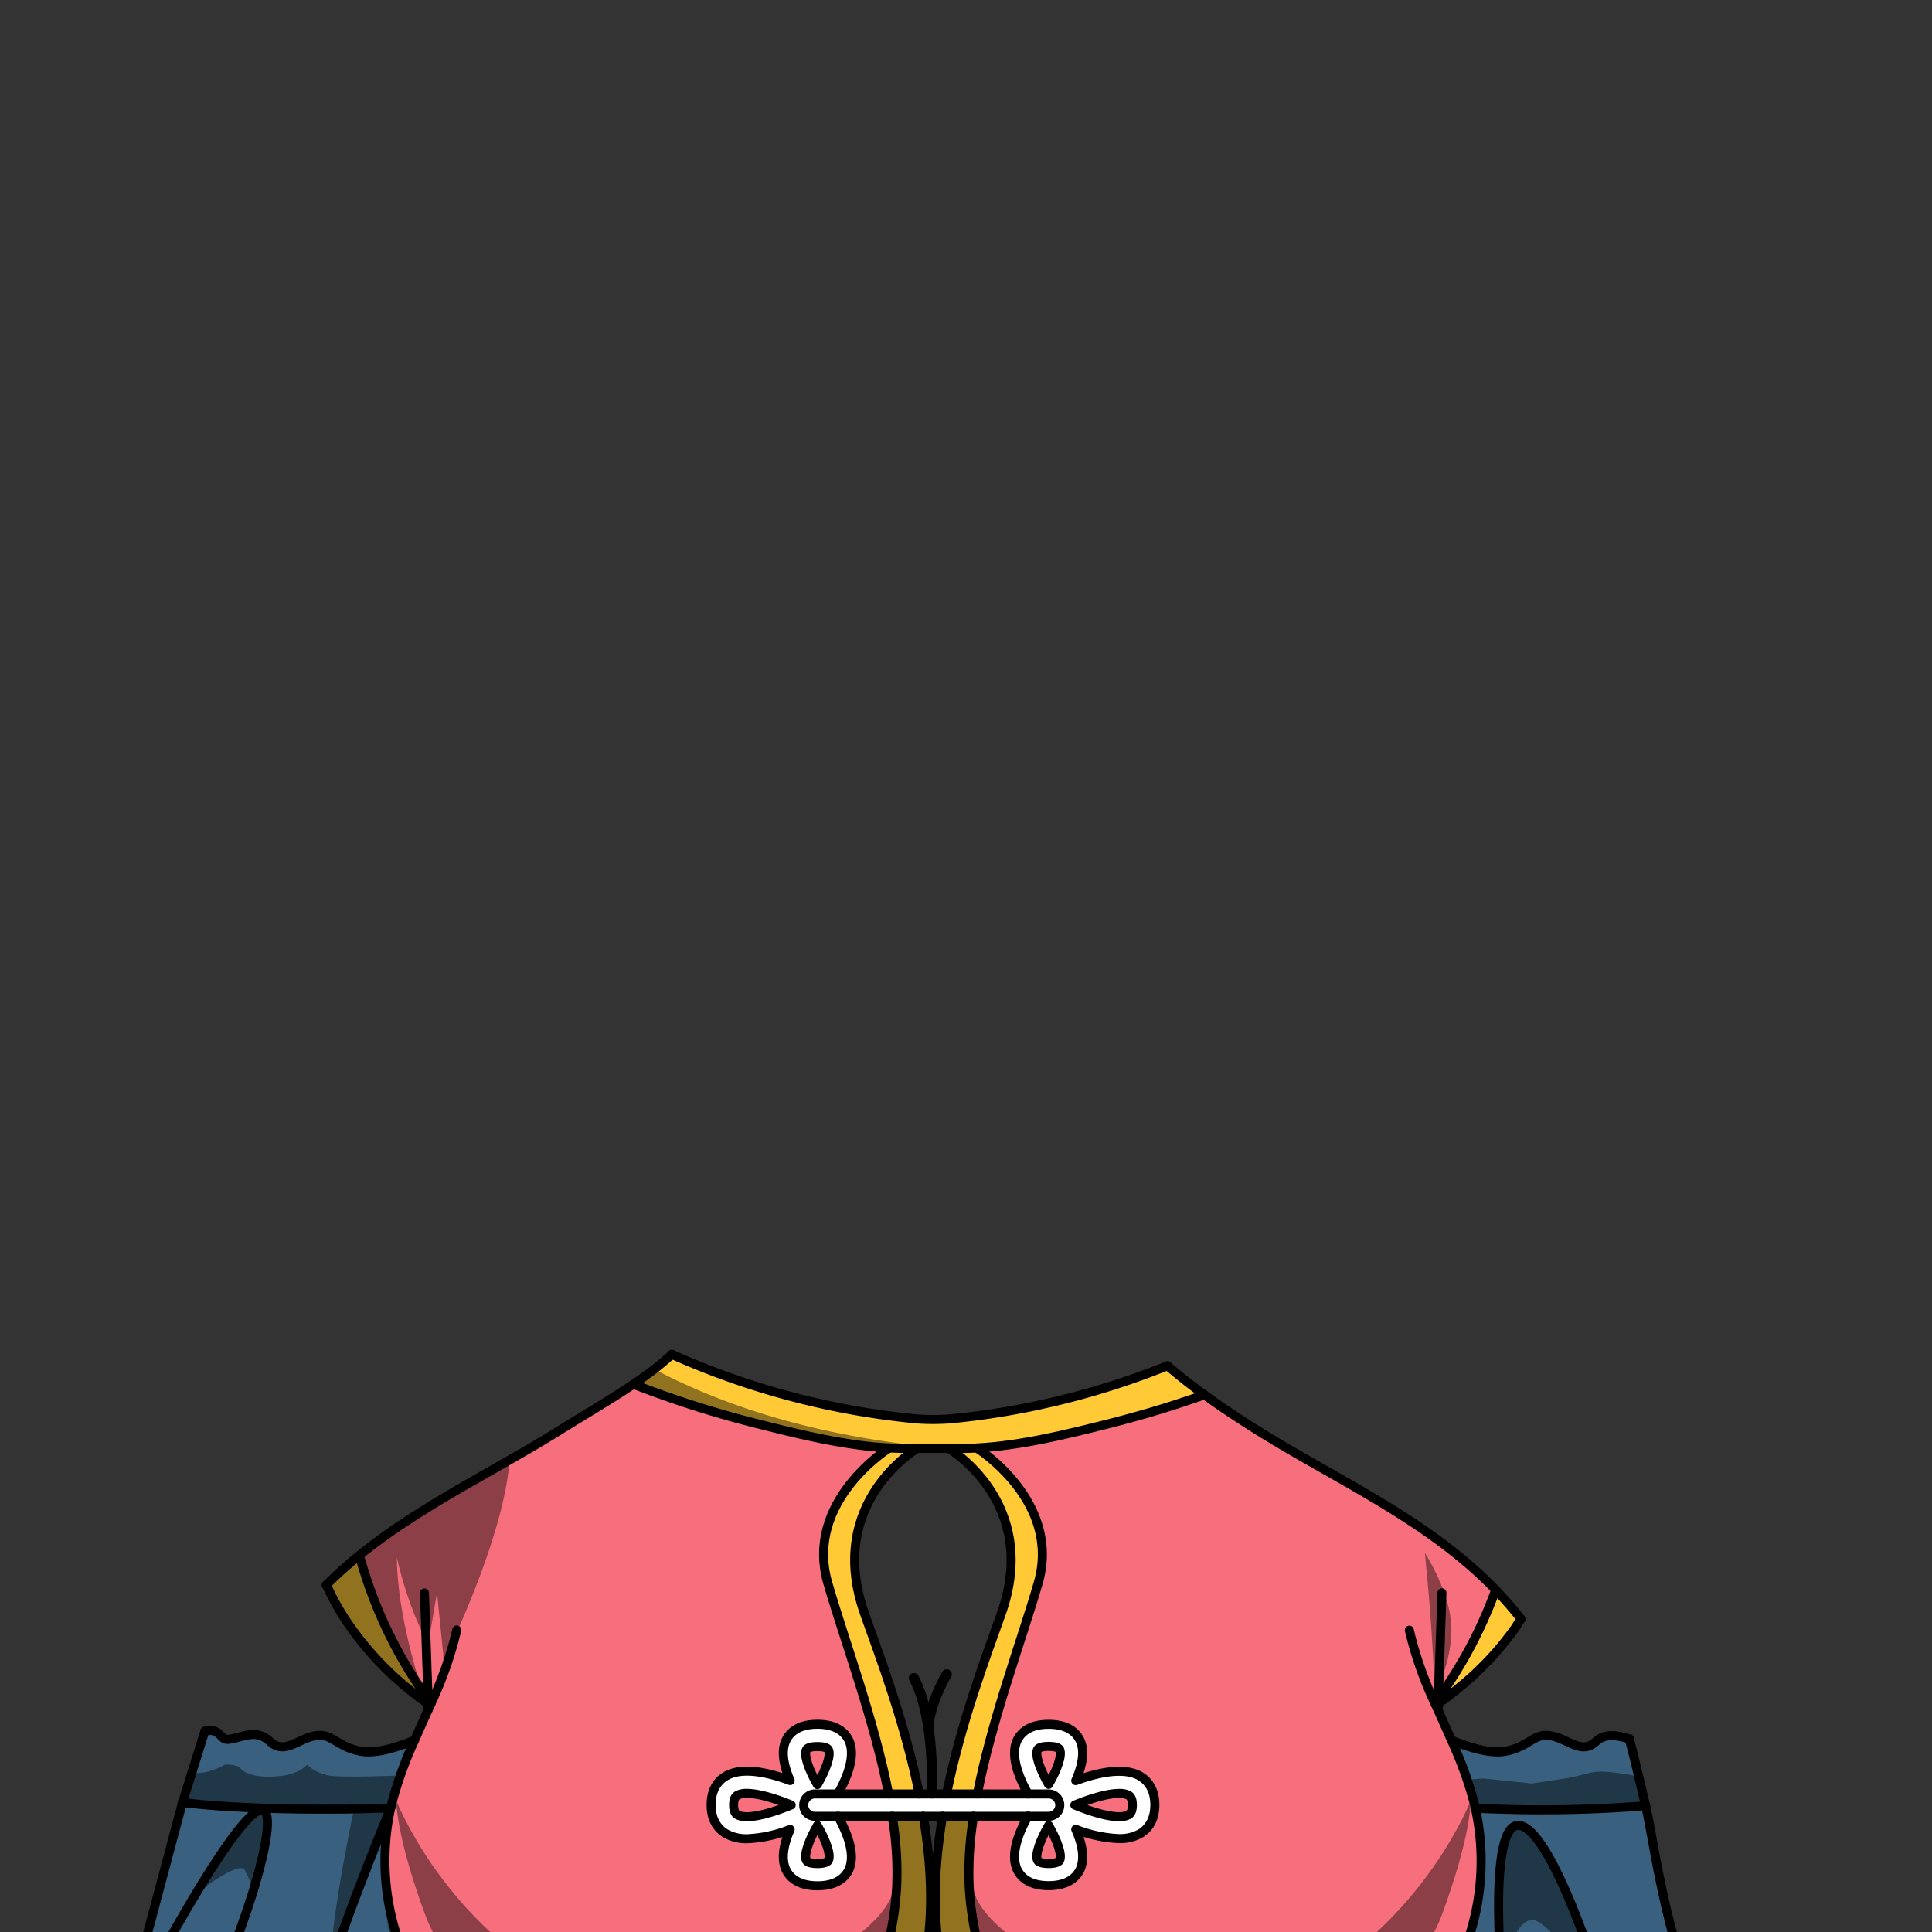 <svg xmlns="http://www.w3.org/2000/svg" viewBox="0 0 432 432">
  <rect x="0" y="0" width="432" height="432" fill="#333333" stroke="none"/>
  <defs>
    <style>.BUNTAI_TURTLE_OUTFIT_TURTLE_OUTFIT_41_cls-1{isolation:isolate;}.BUNTAI_TURTLE_OUTFIT_TURTLE_OUTFIT_41_cls-2{fill:#fff;}.BUNTAI_TURTLE_OUTFIT_TURTLE_OUTFIT_41_cls-3{fill:#39607f;}.BUNTAI_TURTLE_OUTFIT_TURTLE_OUTFIT_41_cls-4{fill:#ffca36;}.BUNTAI_TURTLE_OUTFIT_TURTLE_OUTFIT_41_cls-5{fill:#f76f7d;}.BUNTAI_TURTLE_OUTFIT_TURTLE_OUTFIT_41_cls-6,.BUNTAI_TURTLE_OUTFIT_TURTLE_OUTFIT_41_cls-7,.BUNTAI_TURTLE_OUTFIT_TURTLE_OUTFIT_41_cls-9{fill:none;stroke:#000;stroke-linecap:round;stroke-linejoin:round;}.BUNTAI_TURTLE_OUTFIT_TURTLE_OUTFIT_41_cls-6{stroke-width:2.02px;}.BUNTAI_TURTLE_OUTFIT_TURTLE_OUTFIT_41_cls-7{stroke-width:2px;}.BUNTAI_TURTLE_OUTFIT_TURTLE_OUTFIT_41_cls-8{opacity:0.43;mix-blend-mode:multiply;}.BUNTAI_TURTLE_OUTFIT_TURTLE_OUTFIT_41_cls-9{stroke-width:2.28px;}</style>
  </defs>
  <g class="BUNTAI_TURTLE_OUTFIT_TURTLE_OUTFIT_41_cls-1">
    <g id="outfit">
      <path class="BUNTAI_TURTLE_OUTFIT_TURTLE_OUTFIT_41_cls-2" d="M258.21,403.09a1.62,1.62,0,0,0,0-.22,3.13,3.13,0,0,0,0-.43.13.13,0,0,1,0-.06,1,1,0,0,0,0-.24,3.35,3.35,0,0,0-.07-.44c0-.15-.06-.3-.1-.45l0-.1-.06-.21a1.52,1.52,0,0,0-.06-.2l0-.1s0-.08,0-.12a5.2,5.2,0,0,0-.31-.72l-.11-.2a.47.47,0,0,0-.05-.1l-.05-.07a3.88,3.88,0,0,0-.3-.48l-.07-.1,0,0h0a.44.44,0,0,0-.09-.11,2.31,2.31,0,0,0-.2-.24.67.67,0,0,0-.14-.15l-.28-.28a4.72,4.72,0,0,0-.57-.47,1.87,1.87,0,0,0-.29-.2,2.2,2.2,0,0,0-.28-.18,11.23,11.23,0,0,0-7.14-.94c-.41.05-.81.12-1.22.19l-.62.12c-.72.15-1.44.33-2.15.53l-.52.15-.39.11h0l-.15,0-.45.14h0l-.6.19-1.16.41c1.36-3.08,2.2-6.56.87-9.17l-.17-.29,0-.08a.76.76,0,0,0-.08-.11l-.06-.11h0v0a1,1,0,0,0-.15-.2,3.15,3.15,0,0,0-.24-.3.13.13,0,0,0-.05-.06v0h0l-.09-.1-.19-.19a4.38,4.38,0,0,0-.66-.55l-.37-.25-.16-.09-.11-.06-.08-.05a7.56,7.56,0,0,0-1.67-.62l-.3-.07h-.12a2.3,2.3,0,0,0-.28-.06,9.08,9.08,0,0,0-1.22-.14h-.19l-.67,0c-4.29,0-6.14,1.86-6.95,3.42a2.83,2.83,0,0,0-.16.36c-.05.12-.1.24-.14.37a.48.48,0,0,0-.05.14.57.57,0,0,0,0,.14,2.29,2.29,0,0,0-.07.28l-.06.25a.09.09,0,0,0,0,.05v0s0,.07,0,.11,0,0,0,.05h0a.57.57,0,0,0,0,.18c0,.11,0,.22,0,.34a1.23,1.23,0,0,0,0,.27c0,.16,0,.32,0,.48a7.09,7.09,0,0,0,0,.79c0,.26.05.53.09.8s.07.41.11.61a.68.68,0,0,1,0,.14h0c0,.24.11.47.17.71s.15.54.24.81.12.38.19.57.2.57.31.85.29.69.44,1,.38.83.58,1.23.56,1.06.84,1.55H187.36l.28-.49c.12-.21.23-.43.34-.65s.23-.45.34-.68.23-.46.33-.7.22-.47.32-.71a2.26,2.26,0,0,0,.13-.33l0-.08c0-.08.07-.16.1-.25s.13-.33.19-.51a2.47,2.47,0,0,0,.1-.29,5.05,5.05,0,0,0,.18-.55c.07-.18.12-.37.17-.55s.09-.33.13-.49,0,0,0-.07c.07-.26.12-.51.17-.76l.06-.35c0-.18.05-.37.07-.55a7.88,7.88,0,0,0-.3-3.41.19.19,0,0,1,0-.07,5.44,5.44,0,0,0-.28-.66c-.81-1.56-2.67-3.42-6.95-3.42l-.66,0-.31,0-.29,0-.28,0-.54.08-.11,0a1.5,1.5,0,0,0-.29.06l-.3.07a3.47,3.47,0,0,0-.46.13l-.15.05a5.5,5.5,0,0,0-1.36.62l-.15.09a4.92,4.92,0,0,0-.93.73c-.12.12-.24.24-.35.37a7.06,7.06,0,0,0-.55.74l-.21.37c-.06.12-.12.24-.17.36l-.13.36h0a.43.43,0,0,0,0,.05,0,0,0,0,0,0,0,1.21,1.21,0,0,0-.05.18,4.43,4.43,0,0,0-.13.49,5,5,0,0,0-.09.56,4.57,4.57,0,0,0,0,.52,2.82,2.82,0,0,0,0,.41v.13c0,.14,0,.29,0,.43a.38.38,0,0,0,0,.1c0,.11,0,.23,0,.34a.17.17,0,0,0,0,.07,0,0,0,0,0,0,0,11,11,0,0,0,.2,1.26c.11.52.25,1,.41,1.55s.35,1,.55,1.54l.32.75h0l-.8-.28-.95-.33-.56-.17,0,0h0l-1-.28c-.34-.1-.69-.19-1-.27s-.69-.17-1-.24l-.61-.12c-.41-.07-.82-.14-1.22-.19a11.23,11.23,0,0,0-7.14.94c-1.5.87-3.29,2.71-3.29,6.42a10.72,10.72,0,0,0,.08,1.31c0,.2.06.4.1.59s.06.31.1.46a0,0,0,0,0,0,0c0,.1,0,.19.08.29a1.55,1.55,0,0,0,.07.23c0,.08.05.15.08.22v0a2.33,2.33,0,0,0,.11.28l.06.13a2.64,2.64,0,0,0,.18.38.41.41,0,0,0,.05.09l.21.35c.08.13.17.26.26.38s.18.24.28.35l.26.28v0c.13.13.25.24.38.35l.39.31a6.52,6.52,0,0,0,1.51.84l.39.14.41.13.36.09.19,0,.15,0,.38.07a12.68,12.68,0,0,0,1.27.13l.66,0h.29l1-.05.46,0H169c.27,0,.54-.06.81-.1s.47-.07.71-.12l.14,0,1.07-.22c.47-.1.93-.22,1.39-.34s1.06-.3,1.58-.47l.51-.16c.51-.17,1-.34,1.48-.52h0l-.32.75c-.2.51-.39,1-.55,1.54s-.3,1-.41,1.56a11,11,0,0,0-.2,1.26,0,0,0,0,0,0,0,.17.17,0,0,0,0,.07c0,.11,0,.23,0,.34a.34.34,0,0,0,0,.1c0,.14,0,.29,0,.43v.13a2.82,2.82,0,0,0,0,.41,4.57,4.57,0,0,0,0,.52,5,5,0,0,0,.09.56,4.43,4.43,0,0,0,.13.49,1.21,1.21,0,0,0,.05.18,0,0,0,0,0,0,0,.43.43,0,0,0,0,0h0l.13.36c.05.12.11.24.17.36l.21.37a7.06,7.06,0,0,0,.55.74c.11.13.23.25.35.37a1.41,1.41,0,0,0,.18.17l.15.13a3.07,3.07,0,0,0,.36.27l.26.17a.05.05,0,0,0,.05,0,1.28,1.28,0,0,0,.27.16l.09,0a5,5,0,0,0,.57.27l.15.06a2.6,2.6,0,0,0,.36.13l.22.07a2.85,2.85,0,0,0,.39.11l.45.1.14,0,.11,0,.54.08.28,0,.29,0,.31,0,.66,0c4.28,0,6.14-1.86,6.95-3.42,1.77-3.5-.33-8.57-2.36-12.15h42.51c-2,3.58-4.12,8.65-2.35,12.15.81,1.56,2.66,3.42,6.95,3.42l.65,0a3.15,3.15,0,0,0,.44,0q.41,0,.78-.09l.55-.1h0a6.23,6.23,0,0,0,.8-.21,3.12,3.12,0,0,0,.43-.15l0,0a2.68,2.68,0,0,0,.3-.12,5.07,5.07,0,0,0,1.15-.65s0,0,0,0a3.55,3.55,0,0,0,.31-.23l0,0,0,0a3.65,3.65,0,0,0,.49-.47l.09-.1h0l.2-.24,0-.06h0a.36.36,0,0,0,.07-.1,2.82,2.82,0,0,0,.21-.31.76.76,0,0,0,.08-.11l0-.08.17-.29c1.33-2.61.49-6.09-.87-9.18,1.15.42,2.36.82,3.58,1.15.56.15,1.13.29,1.69.41a.45.45,0,0,1,.16,0h0l.61.11.62.1.35.06c.39.06.77.11,1.16.14l.3,0,.44,0h1.2l.44,0,.55-.05c.38,0,.74-.1,1.09-.17l.47-.12.12,0,.29-.09.28-.09h0a6.63,6.63,0,0,0,1-.5c.09-.06.19-.11.28-.18a2.22,2.22,0,0,0,.27-.19,1.5,1.5,0,0,0,.25-.19l.2-.17.07-.06.21-.2.15-.14.27-.31a5.3,5.3,0,0,0,.39-.54l.13-.21a1.4,1.4,0,0,0,.1-.16c0-.05.05-.09.07-.14l.09-.16c.06-.11.11-.23.16-.34h0a.11.11,0,0,0,0-.05,1.88,1.88,0,0,0,.12-.3.93.93,0,0,0,0-.13.61.61,0,0,0,.05-.12.5.5,0,0,0,0-.13,2,2,0,0,0,.07-.26.65.65,0,0,0,0-.13,2.59,2.59,0,0,0,.09-.42.9.9,0,0,0,0-.16.5.5,0,0,0,0-.12s0-.07,0-.11,0,0,0-.05a.88.88,0,0,0,0-.24.13.13,0,0,1,0-.06,3,3,0,0,0,0-.43c0-.07,0-.14,0-.22s0-.34,0-.51S258.22,403.26,258.21,403.09Zm-93.35,2.68-.15-.11a.28.28,0,0,1-.1-.09,1.28,1.28,0,0,1-.32-.47,1.07,1.07,0,0,1-.07-.19,1.87,1.87,0,0,1-.08-.28,4.15,4.15,0,0,1-.11-1,4.07,4.07,0,0,1,.11-1,1.61,1.61,0,0,1,.1-.35,1.13,1.13,0,0,1,.13-.27,1,1,0,0,1,.13-.2,1.23,1.23,0,0,1,.36-.31,2.83,2.83,0,0,1,.43-.2,2.73,2.73,0,0,1,.51-.14,4.34,4.34,0,0,1,.55-.07h0c.21,0,.41,0,.64,0,2.58,0,6.41,1.16,9.9,2.59C172.21,405.53,166.92,407,164.86,405.77ZM232,391.22a.79.79,0,0,1,.12-.15,1.21,1.21,0,0,1,.42-.26,1.06,1.06,0,0,1,.25-.09l.29-.07a4.28,4.28,0,0,1,.86-.11h.89l.32,0a4.53,4.53,0,0,1,.7.1l.29.07a1.14,1.14,0,0,1,.26.09,1.45,1.45,0,0,1,.41.26.53.53,0,0,1,.12.15c.64,1.26-.61,4.62-2.46,7.82C232.62,395.84,231.36,392.48,232,391.22Zm-51.69,0a.62.62,0,0,1,.25-.26,1.88,1.88,0,0,1,.43-.2.52.52,0,0,1,.16-.06,5.25,5.25,0,0,1,1.09-.16h1.06l.25,0a1.81,1.81,0,0,1,.23,0,1.93,1.93,0,0,1,.36.06.41.41,0,0,1,.16,0l.15,0a1.38,1.38,0,0,1,.39.16l.14.08.14.11a.79.79,0,0,1,.12.15,1.34,1.34,0,0,1,.07.18h0a1.29,1.29,0,0,1,.05.21,1,1,0,0,1,0,.18.49.49,0,0,1,0,.12,5.25,5.25,0,0,1-.19,1.57c-.06.26-.14.53-.23.81a21,21,0,0,1-1.15,2.77c-.16.32-.32.65-.5,1s-.36.66-.55,1C180.91,395.84,179.67,392.48,180.31,391.22Zm5,24.59a1.34,1.34,0,0,1-.07.18.48.48,0,0,1-.13.16,1.44,1.44,0,0,1-.41.25,4.09,4.09,0,0,1-1.45.28,3.7,3.7,0,0,1-.48,0h-.47a5,5,0,0,1-.83-.09,3.8,3.8,0,0,1-.59-.17l-.18-.08-.14-.08a.47.47,0,0,1-.13-.11.53.53,0,0,1-.12-.15c-.64-1.26.61-4.62,2.46-7.82.14.23.27.47.39.7l.25.47c.11.19.2.37.29.56a3.14,3.14,0,0,1,.18.37c.12.23.22.46.32.68l.27.61c.19.47.36.91.5,1.34.09.28.17.56.23.81a5.45,5.45,0,0,1,.18,1,.49.49,0,0,1,0,.12A2.48,2.48,0,0,1,185.31,415.81Zm51.62.19a1,1,0,0,1-.44.36l-.13.06a3.63,3.63,0,0,1-.6.17,4.89,4.89,0,0,1-.82.09h-.47a3.7,3.7,0,0,1-.48,0,4.56,4.56,0,0,1-1.16-.18,1.24,1.24,0,0,1-.29-.1.9.9,0,0,1-.24-.12.59.59,0,0,1-.18-.13A.83.83,0,0,1,232,416c-.64-1.26.62-4.61,2.47-7.81.19.33.37.66.55,1s.34.65.5,1c.28.56.53,1.12.74,1.65.09.23.18.46.26.68l.15.44c.07.21.13.42.18.62a7.48,7.48,0,0,1,.22,1.11,4.12,4.12,0,0,1,0,.48A1.88,1.88,0,0,1,236.93,416Zm15.44-10.24c-2.05,1.23-7.34-.23-12-2.16,3.49-1.43,7.32-2.59,9.9-2.59a4.24,4.24,0,0,1,2.13.44c.23.14.83.49.83,2.15S252.6,405.63,252.37,405.76Z" />
      <path class="BUNTAI_TURTLE_OUTFIT_TURTLE_OUTFIT_41_cls-3" d="M388.48,466.71H296.91a56.17,56.17,0,0,0,18.48-12.3,54,54,0,0,0,5.45-6.35c.8-1.08,1.54-2.18,2.24-3.32.11-.17.21-.35.32-.53a54.7,54.7,0,0,0,6.49-39.89c-.08-.36-.16-.72-.25-1.07a87.17,87.17,0,0,0-5.1-14.14c3.28,1.37,8.46,3.15,12,2.49,5.52-1,6.41-4.25,10.35-3.46s6.77,4.25,9.92,1.3c2.14-2,4.88-1.39,7.49-.64,0,0,.79,2.95,2.1,8.39.46,1.89,1,4.1,1.55,6.58l.12.51C370.34,414.15,373.48,443.61,388.48,466.71Z" />
      <path class="BUNTAI_TURTLE_OUTFIT_TURTLE_OUTFIT_41_cls-3" d="M120.33,466.71H23.8l16.81-63.17.15-.35,1.86-6.81,3.18-9.28c2.79-.16,3.29,2.13,5.35,1.82,3.42-.5,6.1-2.43,9.27.52s6-.52,9.91-1.3,4.84,2.43,10.36,3.46c3.55.66,8.73-1.12,12-2.49-.6,1.37-1.19,2.74-1.74,4.12-.25.59-.48,1.17-.7,1.76s-.51,1.32-.74,2v0c-.15.42-.3.84-.44,1.26a.19.19,0,0,0,0,.1q-.2.54-.36,1.08c-.4,1.25-.76,2.51-1.08,3.79-.09.35-.18.71-.26,1.07h0s0,0,0,0A53.29,53.29,0,0,0,86.05,416c0,.46,0,.93,0,1.39,0,.19,0,.38,0,.57,0,.42,0,.84.06,1.27,0,.23,0,.46,0,.7s.06.78.1,1.18,0,.5.08.75a.44.44,0,0,0,0,.16c0,.44.09.88.16,1.33a1.1,1.1,0,0,0,0,.18c.07.51.14,1,.23,1.5s.16.95.26,1.43.16.83.25,1.24c.14.64.29,1.28.45,1.91s.3,1.14.46,1.7a2.25,2.25,0,0,0,.08.24c.07.28.15.57.25.85a1.31,1.31,0,0,0,.09.28c.11.36.23.71.35,1.06s.31.92.49,1.38.34.91.52,1.36.36.9.56,1.34l0,.09q.93,2.13,2,4.17c.21.39.43.77.65,1.15a.12.12,0,0,0,0,.08l.12.22.06.09,0,.09c.09.17.19.33.29.49l0,0,.06.1c.16.27.33.54.5.81s.39.62.6.92.57.85.87,1.27.7,1,1.07,1.47.7.91,1.06,1.36l.27.33c.56.68,1.14,1.35,1.73,2,.34.37.68.74,1,1.1a55.57,55.57,0,0,0,8.06,6.94l.8.56.81.53.08.06.06,0c.37.25.75.49,1.13.72.64.41,1.3.8,2,1.16l1.08.6,1.13.59,1.13.56C118.29,465.84,119.3,466.29,120.33,466.71Z" />
      <path class="BUNTAI_TURTLE_OUTFIT_TURTLE_OUTFIT_41_cls-4" d="M216.7,421.86a75.4,75.4,0,0,1,1-15.75h-6.91c-3.91,23.29-2,48.24,19,63.39a112.14,112.14,0,0,0,28.47,4.55l-17.11-8.55C228.12,460.46,217.94,443.07,216.7,421.86Z" />
      <path class="BUNTAI_TURTLE_OUTFIT_TURTLE_OUTFIT_41_cls-4" d="M199.57,406.11a75.37,75.37,0,0,1,1,15.75c-1.23,21.21-11.41,38.6-24.41,43.64L159,471.91a191.3,191.3,0,0,0,28.45-2.41c21-15.15,22.91-40.1,19-63.39Z" />
      <path class="BUNTAI_TURTLE_OUTFIT_TURTLE_OUTFIT_41_cls-4" d="M95.67,381h0l-.4-.29h0l-.1-.08-.18-.14a70,70,0,0,1-17.79-18.39c-.5-.77-1-1.54-1.44-2.33A55.18,55.18,0,0,1,73,354.38c.11-.13.24-.25.36-.37a91.24,91.24,0,0,1,7-6.23l0,.1c.14.55.3,1.09.46,1.63.26.92.54,1.83.85,2.74.14.47.3.95.46,1.42s.41,1.19.63,1.78.34.93.52,1.39c.1.28.2.55.31.82.5,1.3,1,2.58,1.59,3.85.27.64.56,1.27.85,1.9s.59,1.26.9,1.88q.3.63.63,1.26t.54,1.05c.2.42.42.83.66,1.24a2.79,2.79,0,0,0,.18.34c.25.48.51.95.79,1.42a6,6,0,0,0,.34.59c.24.44.5.88.77,1.32.06.12.14.25.22.38.3.51.61,1,.93,1.51.74,1.18,1.5,2.34,2.29,3.49.43.63.87,1.24,1.31,1.85h0v0c0,.2,0,.4,0,.6s0,.2,0,.3,0,.2,0,.31Z" />
      <path class="BUNTAI_TURTLE_OUTFIT_TURTLE_OUTFIT_41_cls-4" d="M340.1,362c-.3.46-.6.91-.91,1.36a.07.07,0,0,1,0,.06q-.45.68-.93,1.32c-.32.45-.65.89-1,1.33-.67.88-1.37,1.76-2.1,2.61s-1.46,1.66-2.21,2.46c-.38.41-.77.8-1.16,1.2s-.92.93-1.39,1.37c-.72.7-1.45,1.37-2.19,2l-.12.11c-.4.35-.79.69-1.2,1-1.7,1.45-3.47,2.82-5.29,4.12h0c0-.11,0-.21,0-.31,0-.3,0-.6,0-.9v0h0a99,99,0,0,0,12.82-24.25A84.81,84.81,0,0,1,340.1,362Z" />
      <path class="BUNTAI_TURTLE_OUTFIT_TURTLE_OUTFIT_41_cls-4" d="M269.32,311.87l-2.2.77q-2.92,1-5.89,1.94l-.7.22-2.66.81-2.69.78c-1.25.36-2.52.71-3.8,1.05l-3.28.86c-9.76,2.45-19.68,4.93-29.69,5.47l.16.11.16.1.88.62.15.11.45.34.24.18.79.63.28.23h0l.29.24c.48.41,1,.86,1.52,1.36l.11.11.25.23.68.68c.23.23.46.46.68.7s.46.5.69.76l.69.79c.46.55.91,1.12,1.35,1.72l.33.45c.09.12.18.24.26.37l.06.09h0c.11.15.21.31.32.47l.17.28a2.14,2.14,0,0,1,.13.19h0q.31.48.6,1l.3.52.17.31c.13.24.26.49.38.75l.27.54c.15.33.31.66.44,1a1.6,1.6,0,0,1,.1.23l.15.37c0,.11.09.22.13.34.11.29.21.58.31.88s.13.4.19.6h0a.29.29,0,0,1,0,.09c0,.13.08.26.11.39s.11.38.15.57,0,.1,0,.16,0,.11.05.17a2,2,0,0,1,0,.26c0,.06,0,.13,0,.19h0a.17.17,0,0,1,0,.07.29.29,0,0,1,0,.09s0,.06,0,.09,0,.07,0,.1c.07.35.13.71.19,1.07,0,.09,0,.18,0,.28a0,0,0,0,0,0,0c0,.05,0,.1,0,.15a0,0,0,0,0,0,0c0,.27.06.54.08.82a22.49,22.49,0,0,1-.84,8.22c-.14.48-.28,1-.42,1.46l-.68,2.25c-.26.85-.53,1.72-.81,2.6s-.57,1.79-.86,2.7c-.14.45-.29.92-.44,1.38-.06.17-.11.34-.16.51s-.19.59-.29.89c-.15.48-.31.95-.46,1.43-.31.95-.62,1.92-.93,2.9l-.21.66c-.25.76-.49,1.53-.74,2.3s-.48,1.5-.71,2.26c-.09.26-.16.51-.24.76-.14.46-.28.92-.43,1.38l-.39,1.26c-.33,1.09-.66,2.18-1,3.28-.13.42-.25.84-.37,1.25-.21.71-.42,1.43-.62,2.14s-.45,1.58-.67,2.38l0,.13-.27,1c-.07.26-.14.53-.2.79s-.07.24-.1.36,0,.17-.07.26c-.13.47-.25,1-.37,1.43s-.27,1.08-.41,1.61c-.19.78-.38,1.55-.55,2.32s-.32,1.38-.47,2.06c-.09.39-.17.78-.25,1.17-.17.78-.33,1.55-.48,2.32h-6.85c3.21-15.84,8.74-30.49,12.22-40.26.2-.55.38-1.1.55-1.64.33-1.08.62-2.13.84-3.16.12-.51.22-1,.31-1.52s.17-1,.23-1.49c.1-.73.17-1.45.22-2.16,0-.35,0-.7.05-1.05s0-.69,0-1,0-.63,0-.94,0-.7-.05-1,0-.48-.06-.72a25.63,25.63,0,0,0-.38-2.71c-.05-.28-.11-.56-.17-.84s-.15-.66-.24-1-.11-.44-.18-.66a28.07,28.07,0,0,0-1.87-4.79c-.18-.37-.37-.72-.56-1.07a.75.75,0,0,0-.07-.12c-.14-.25-.28-.5-.43-.74-.28-.49-.58-1-.89-1.41l-.39-.56c-.51-.74-1-1.42-1.58-2.06l-.4-.47c-.45-.52-.89-1-1.33-1.44l-.32-.32c-.45-.45-.88-.86-1.3-1.23l-.36-.31-.35-.3-.34-.29c-.47-.38-.89-.71-1.26-1l-.26-.19-.65-.45-.18-.12-.19-.12-.1-.06,0,0h-.22c-.76,0-1.53-.08-2.3-.13-.32,0-.66-.06-1-.11s-.68.09-1,.11c-.77,0-1.54.11-2.3.13h-.22l-.05,0-.1.06-.19.12-.18.12-.22.15-.34.24h0l-.36.26c-.39.29-.86.64-1.37,1.07l-.41.35-.58.5q-.6.54-1.23,1.17l-.32.32c-.21.21-.43.44-.64.67s-.44.48-.66.73l0,0-.4.47c-.54.64-1.07,1.32-1.58,2.06l-.39.56c-.4.59-.79,1.21-1.16,1.86s-.73,1.33-1.06,2c-.18.38-.35.76-.51,1.15s-.33.79-.47,1.19c0,.09-.07.17-.09.25a.08.08,0,0,0,0,0c-.08.22-.16.44-.23.67s-.14.44-.21.67c-.14.48-.27,1-.39,1.45-.07.27-.13.54-.19.82-.1.46-.18.92-.25,1.39a3.41,3.41,0,0,0-.06.43l-.06.43c-.05.32-.08.65-.1,1a7.93,7.93,0,0,0-.07.84c0,.29,0,.58,0,.88s0,.63,0,.95,0,.69,0,1,0,.69.05,1.05.07.95.13,1.43.12,1,.2,1.47c.05.31.1.62.16.94.17.94.38,1.91.65,2.89.22.79.46,1.6.73,2.42.1.27.19.54.29.82.22.61.44,1.24.67,1.89.47,1.29,1,2.66,1.46,4.09.15.41.3.83.44,1.24l.45,1.26c.5,1.41,1,2.87,1.52,4.38l.83,2.46q.9,2.7,1.79,5.57c.23.77.48,1.56.71,2.34q.81,2.67,1.56,5.44c.26.94.51,1.88.75,2.84q.28,1.06.54,2.16c.12.48.24,1,.35,1.45.17.73.34,1.46.5,2.19.22,1,.43,2,.63,2.95H198.7c-.16-.78-.32-1.57-.49-2.36-.08-.42-.17-.83-.27-1.25s-.15-.68-.23-1-.19-.85-.29-1.27-.23-1-.36-1.48c0-.1,0-.21-.07-.31-.12-.51-.25-1-.38-1.52a2.86,2.86,0,0,1-.07-.28c-.54-2.11-1.11-4.23-1.71-6.32-.26-.92-.53-1.83-.8-2.74l-.24-.83-.57-1.9c-.27-.9-.55-1.8-.83-2.69s-.55-1.78-.83-2.67c-1.11-3.52-2.22-6.94-3.26-10.19l-.88-2.74c-.43-1.35-.84-2.67-1.23-3.94s-.76-2.52-1.1-3.71c-.08-.28-.15-.56-.23-.83s-.18-.74-.25-1.11l-.06-.31a.29.29,0,0,1,0-.09.5.5,0,0,1,0-.12c0-.27-.1-.54-.13-.81s-.09-.69-.12-1a.25.25,0,0,1,0-.08,1.5,1.5,0,0,1,0-.2v-.05c0-.32,0-.65-.06-1-.53-15,14.65-24.52,14.65-24.52-10-.55-19.92-3-29.68-5.47a229.69,229.69,0,0,1-27.51-8.78l.12-.08c1.6-1.08,3.11-2.16,4.56-3.28s2.68-2.17,3.91-3.32A174.52,174.52,0,0,0,205,317.28a8.56,8.56,0,0,0,1.95-.09h0c.51-.06,1-.14,1.53-.17h.22c.49,0,1,.1,1.52.17h0a8.62,8.62,0,0,0,2,.09q5.74-.54,11.43-1.46c.59-.1,1.19-.19,1.77-.3l1.67-.29.41-.08,1.75-.33,1.38-.28c1.14-.23,2.27-.48,3.4-.74.74-.16,1.49-.33,2.22-.51,2.79-.67,5.57-1.4,8.31-2.2l1.37-.41,1.18-.36c.8-.24,1.62-.5,2.42-.76q2.43-.78,4.82-1.64l2-.72,3.1-1.18c.53-.2,1.07-.41,1.6-.64C263.58,307.54,266.35,309.71,269.32,311.87Z" />
      <path class="BUNTAI_TURTLE_OUTFIT_TURTLE_OUTFIT_41_cls-5" d="M185.23,391.23c-.23-.44-1.14-.7-2.46-.7s-2.24.26-2.46.7c-.64,1.26.6,4.61,2.46,7.81C184.62,395.84,185.88,392.49,185.23,391.23Z" />
      <path class="BUNTAI_TURTLE_OUTFIT_TURTLE_OUTFIT_41_cls-5" d="M164.86,401.45c-.22.14-.82.5-.82,2.16s.6,2,.82,2.17c2.06,1.21,7.36-.24,12-2.17-3.49-1.43-7.33-2.6-9.91-2.6A4.26,4.26,0,0,0,164.86,401.45Z" />
      <path class="BUNTAI_TURTLE_OUTFIT_TURTLE_OUTFIT_41_cls-5" d="M180.31,416c.22.43,1.15.7,2.46.7s2.23-.27,2.46-.71c.65-1.26-.61-4.6-2.46-7.81C180.92,411.39,179.67,414.74,180.31,416Z" />
      <path class="BUNTAI_TURTLE_OUTFIT_TURTLE_OUTFIT_41_cls-5" d="M232,416c.24.44,1.15.71,2.47.71s2.23-.27,2.46-.7c.64-1.26-.61-4.61-2.46-7.82C232.62,411.39,231.36,414.73,232,416Z" />
      <path class="BUNTAI_TURTLE_OUTFIT_TURTLE_OUTFIT_41_cls-5" d="M236.93,391.23c-.23-.44-1.15-.7-2.46-.7s-2.23.26-2.47.7c-.64,1.26.62,4.61,2.47,7.81C236.32,395.84,237.57,392.49,236.93,391.23Z" />
      <path class="BUNTAI_TURTLE_OUTFIT_TURTLE_OUTFIT_41_cls-5" d="M252.37,405.77c.23-.13.83-.49.83-2.16s-.6-2-.83-2.16a4.24,4.24,0,0,0-2.13-.44c-2.58,0-6.42,1.17-9.91,2.6C245,405.54,250.32,407,252.37,405.77Z" />
      <path class="BUNTAI_TURTLE_OUTFIT_TURTLE_OUTFIT_41_cls-5" d="M200.62,418.4c0,1.17,0,2.33-.09,3.46-1.23,21.2-11.41,38.59-24.41,43.63L159,471.91c-2,0-4,0-6.13,0-1.11,0-2.23-.05-3.36-.1l-2.46-.12-2-.13-1-.08-2.16-.18-.32,0-.15,0-.3,0h-.07l-.72-.08c-1.12-.12-2.24-.25-3.37-.4l-1.11-.15-1.3-.19-1.68-.27q-2.79-.47-5.55-1.08c-.5-.13-1-.26-1.5-.41l-1-.31c-.23-.06-.45-.13-.68-.21s-.49-.15-.72-.24a1,1,0,0,1-.23-.08c-.38-.12-.77-.26-1.14-.4s-.58-.21-.86-.33l-.86-.34-1-.42c-1.58-.68-3.13-1.44-4.64-2.26l-1.29-.73-.2-.12-1.14-.69-1.12-.71s0,0-.06,0l-.14-.1-.79-.52-.78-.54c-.58-.41-1.15-.83-1.72-1.26s-.84-.65-1.25-1a54.24,54.24,0,0,1-5.8-5.43c-.35-.38-.7-.76-1-1.15s-.72-.82-1.06-1.24c-.08-.1-.16-.19-.23-.29-.38-.47-.76-.95-1.13-1.43q-1.34-1.77-2.51-3.63c-.2-.29-.38-.6-.57-.9v0c-.1-.16-.2-.32-.29-.49l-.06-.11,0-.07c-.11-.18-.21-.36-.31-.55s-.31-.54-.46-.82c-.51-.92-1-1.86-1.43-2.81-.22-.48-.44-1-.65-1.44l0-.09-.09-.21-.18-.42c-.15-.34-.29-.69-.42-1l-.2-.51c-.19-.5-.37-1-.54-1.49s-.36-1-.52-1.57c-.1-.31-.2-.61-.28-.92l-.06-.21c-.18-.63-.36-1.26-.52-1.89s-.28-1.17-.41-1.75c0-.11-.06-.23-.08-.34l-.18-.89c-.12-.61-.23-1.22-.32-1.83q-.09-.5-.15-1a.47.47,0,0,1,0-.16c0-.23-.07-.45-.09-.68s-.1-.71-.13-1.06c-.14-1.29-.23-2.59-.28-3.9a53.89,53.89,0,0,1,1.25-13.64h0c.09-.35.16-.72.25-1.07.15-.61.31-1.22.49-1.82s.31-1.07.48-1.6c0-.18.11-.35.17-.52.13-.43.27-.85.42-1.28.07-.21.14-.43.22-.64l.15-.42c.45-1.26.93-2.5,1.44-3.74.25-.62.5-1.23.76-1.84s.65-1.52,1-2.28l1.5-3.37c.51-1.12,1-2.24,1.51-3.37h0c.16-.34.32-.67.47-1h0a2.29,2.29,0,0,0,.1-.23c0-.09.07-.19.11-.28-.25-.34-.51-.69-.75-1.05v0h0c-.44-.61-.88-1.22-1.31-1.85-.79-1.15-1.55-2.31-2.29-3.49l-.93-1.51c-.08-.13-.16-.26-.22-.38-.26-.43-.52-.87-.77-1.32a6,6,0,0,1-.34-.59c-.27-.47-.53-.94-.79-1.42a2.79,2.79,0,0,1-.18-.34c-.23-.41-.45-.82-.66-1.24s-.37-.7-.54-1.05-.43-.84-.63-1.26c-.31-.62-.61-1.25-.9-1.88s-.58-1.26-.85-1.9c-.56-1.27-1.09-2.55-1.59-3.85-.11-.27-.21-.54-.31-.82-.18-.46-.35-.92-.52-1.39s-.43-1.18-.63-1.78-.31-.94-.46-1.42c-.31-.91-.59-1.82-.85-2.74-.16-.54-.31-1.08-.46-1.63l0-.1c2.55-2.07,5.19-4,7.9-5.88,3.38-2.32,6.86-4.5,10.39-6.62q3.76-2.26,7.6-4.43l7.77-4.43h0c3.91-2.24,7.79-4.5,11.59-6.88,6.1-3.81,11.38-6.9,16-10h0a229.69,229.69,0,0,0,27.51,8.78c9.76,2.45,19.67,4.92,29.68,5.47,0,0-15.18,9.48-14.65,24.52,0,.32,0,.65.06,1a2,2,0,0,0,0,.33c0,.35.07.69.12,1s.09.62.15.93.07.38.12.58.13.62.21.93.15.55.23.83c.34,1.19.71,2.43,1.1,3.71s.8,2.59,1.23,3.94l.88,2.74c1,3.25,2.15,6.67,3.26,10.19.28.89.56,1.78.83,2.67s.56,1.79.83,2.69c.54,1.81,1.08,3.64,1.61,5.47.59,2.1,1.17,4.21,1.71,6.32a2.86,2.86,0,0,0,.07.28c.13.51.26,1,.38,1.52,0,.1,0,.21.07.31.31,1.26.61,2.51.88,3.77.1.42.19.83.27,1.25.17.79.33,1.58.49,2.36H187.36l.28-.49c.12-.21.23-.43.34-.65s.23-.45.34-.68.23-.46.33-.7.22-.47.32-.71l.15-.35s0-.08,0-.13c.13-.32.25-.65.36-1a5.05,5.05,0,0,0,.18-.55c.07-.18.12-.37.17-.55s.1-.37.14-.56.12-.51.17-.76l.06-.35c0-.18.05-.37.07-.55a7.88,7.88,0,0,0-.3-3.41.25.25,0,0,0,0-.07,5.44,5.44,0,0,0-.28-.66c-.81-1.56-2.67-3.42-6.95-3.42l-.66,0-.31,0a9.38,9.38,0,0,0-1.11.13l-.11,0a6.72,6.72,0,0,0-1.05.26l-.15.05a5.5,5.5,0,0,0-1.36.62l-.15.09a4.92,4.92,0,0,0-.93.73c-.12.12-.24.24-.35.37a7.06,7.06,0,0,0-.55.74l-.21.37c-.06.12-.12.24-.17.36l-.13.36,0,.05a0,0,0,0,0,0,0,1.21,1.21,0,0,0-.05.18,4.43,4.43,0,0,0-.13.49,5,5,0,0,0-.09.56,4.57,4.57,0,0,0,0,.52,2.88,2.88,0,0,0,0,.41,1.48,1.48,0,0,0,0,.21v.08c0,.12,0,.25,0,.37s0,.23,0,.34a.17.17,0,0,0,0,.07,0,0,0,0,0,0,0,11,11,0,0,0,.2,1.26c.11.52.25,1,.41,1.55s.35,1,.55,1.54l.32.75h0l-.8-.28-.95-.33-.56-.17-.06,0-1-.28c-.34-.1-.69-.19-1-.27s-.69-.17-1-.24l-.61-.12c-.41-.07-.82-.14-1.22-.19a11.23,11.23,0,0,0-7.14.94c-1.5.87-3.29,2.71-3.29,6.42a9.31,9.31,0,0,0,.28,2.36,0,0,0,0,0,0,0s0,.06,0,.08a1.72,1.72,0,0,0,.07.21,5.73,5.73,0,0,0,.33.88,2.64,2.64,0,0,0,.18.38.41.41,0,0,0,.05.09l.21.35c.08.13.17.26.26.38s.18.24.28.35l.18.21.08.07v0c.13.13.25.24.38.35a3.52,3.52,0,0,0,.39.31,4.7,4.7,0,0,0,.57.38,6.29,6.29,0,0,0,.94.46l.39.14.41.13.36.09.19,0,.15,0,.38.07a12.68,12.68,0,0,0,1.27.13l.66,0h.29l1-.05c.21,0,.41,0,.62-.06s.54-.06.81-.1.47-.07.71-.12l.14,0c.82-.15,1.65-.34,2.46-.56.35-.09.7-.19,1-.3l.35-.11.82-.26.13-.05c.42-.14.83-.28,1.23-.43h0l-.32.75c-.2.51-.39,1-.55,1.54s-.3,1-.41,1.56a11,11,0,0,0-.2,1.26,0,0,0,0,0,0,0,.17.17,0,0,0,0,.07c0,.11,0,.23,0,.34s0,.25,0,.37v.09a1.48,1.48,0,0,0,0,.21,2.68,2.68,0,0,0,0,.4,4.57,4.57,0,0,0,0,.52,5,5,0,0,0,.09.56,4.43,4.43,0,0,0,.13.49,1.21,1.21,0,0,0,.05.18,0,0,0,0,0,0,0l0,0,.13.36c.05.12.11.24.17.36l.21.37a7.06,7.06,0,0,0,.55.74c.11.13.23.25.35.37a5.91,5.91,0,0,0,1.93,1.25l.15.06a7.36,7.36,0,0,0,1.56.44l.11,0a9.38,9.38,0,0,0,1.11.13l.31,0,.66,0c4.28,0,6.14-1.86,6.95-3.42,1.77-3.5-.33-8.57-2.36-12.15h12.22v0c.08.53.16,1.06.22,1.58s.13.92.18,1.38c0,.1,0,.2,0,.3.06.5.12,1,.17,1.5,0,.25.05.49.08.73v.06l0,.35c0,.37.07.74.09,1.1s.07.83.09,1.25q.06.9.09,1.8c0,.33,0,.65,0,1S200.62,418,200.62,418.4Z" />
      <path class="BUNTAI_TURTLE_OUTFIT_TURTLE_OUTFIT_41_cls-5" d="M331.14,414c0,.24,0,.47,0,.71q0,1.39,0,2.79c0,.32,0,.63,0,1a5.44,5.44,0,0,1,0,.57c0,.38,0,.76-.07,1.14s-.08,1-.13,1.49-.13,1.16-.21,1.74-.16,1.12-.25,1.68a54.61,54.61,0,0,1-2.32,9.07l-.32.9c-.26.73-.55,1.45-.85,2.16-.13.32-.26.63-.4.94s-.34.77-.52,1.15c-.26.56-.53,1.12-.82,1.66s-.56,1.09-.86,1.62c0,0,0,0,0,0-.29.54-.59,1.07-.91,1.59a1.82,1.82,0,0,1-.15.23.41.41,0,0,1-.07.11l-.12.19h0s0,0,0,0c-.16.28-.33.55-.51.83l-.37.57-.18.26c-.18.28-.37.55-.57.83l-.58.81c-.41.56-.83,1.11-1.27,1.66-.28.36-.57.72-.87,1.07-.06.07-.12.15-.19.22l-.17.21-.12.13a.18.18,0,0,1-.05.07l-.18.2c-.34.41-.7.8-1.06,1.19l-.17.18c-.22.25-.44.48-.68.72l-.69.7-.06.06h0l-.91.89c-.23.22-.46.44-.69.64a4.86,4.86,0,0,1-.41.38c-.23.21-.45.41-.68.6l0,0-.26.23h0c-.18.17-.37.33-.56.48a3.11,3.11,0,0,1-.28.23c-.37.32-.75.62-1.13.91l-.17.14-.24.18a.1.1,0,0,1-.05,0l-.84.63a6.64,6.64,0,0,1-.56.41c-.33.24-.65.47-1,.69l-.61.42a2.92,2.92,0,0,1-.37.24l-.39.26-.58.37-.41.25a.87.87,0,0,1-.18.11c-.34.22-.68.42-1,.62l-.13.07-.56.32a.93.93,0,0,1-.19.11l-.45.25-.64.35-1.24.64-1.13.54-.33.15-.87.4-.21.09-1.28.54-.86.34c-.74.3-1.48.57-2.23.81l-.92.31c-1,.32-2,.6-3,.86-1.19.48-2.39.91-3.59,1.31-.46.16-.93.31-1.39.45l-.75.22-.19.06c-.73.21-1.47.42-2.21.6l-.18,0c-.37.1-.73.19-1.1.27l-.3.07c-.38.1-.76.18-1.15.26l-1.36.28-.49.09c-1.22.23-2.43.43-3.65.59l-.25,0-1.52.19c-.6.07-1.2.14-1.8.19l-1.2.11-1.63.11c-.4,0-.81.06-1.21.07l-1.24.06c-.53,0-1.06,0-1.59,0l-1.87,0c-1,0-2,0-3,0h0l-4.34-2.17-12.77-6.39c-.37-.14-.74-.3-1.1-.46l-.24-.12c-.36-.15-.71-.33-1.06-.51l-.08,0c-.37-.19-.73-.39-1.09-.61s-.73-.43-1.09-.67a32.88,32.88,0,0,1-6.58-5.75c-.31-.35-.61-.7-.91-1.07-.65-.78-1.27-1.6-1.88-2.45-.3-.43-.6-.87-.89-1.31-.59-.89-1.15-1.81-1.69-2.76-.31-.54-.6-1.09-.89-1.64l-.66-1.31c-.25-.51-.49-1-.72-1.55-.47-1-.91-2.11-1.33-3.21l-.57-1.57,0-.1c-.19-.55-.38-1.1-.56-1.66l0-.11c-.17-.56-.34-1.11-.5-1.68-.33-1.17-.63-2.37-.91-3.58-.4-1.83-.75-3.7-1-5.61-.09-.64-.17-1.29-.24-1.93-.14-1.29-.25-2.61-.33-3.93-.1-1.72-.12-3.49-.06-5.29,0-.66,0-1.32.09-2,.07-1.37.2-2.77.36-4.18h0c.06-.6.13-1.21.22-1.83s.12-.94.19-1.41l.06-.4h0a3.06,3.06,0,0,1,.05-.32c0-.1,0-.21,0-.32h12.21c-2,3.58-4.12,8.65-2.35,12.15.81,1.56,2.66,3.42,6.95,3.42l.65,0a3.15,3.15,0,0,0,.44,0q.41,0,.78-.09a3.33,3.33,0,0,0,.55-.1h0a6,6,0,0,0,.61-.15l.06,0h0a.1.1,0,0,0,.07,0h0a3.12,3.12,0,0,0,.43-.15l0,0,.15-.05.15-.07a5.07,5.07,0,0,0,1.15-.65s0,0,0,0a2.26,2.26,0,0,0,.31-.23l0,0h0a3.65,3.65,0,0,0,.49-.47l.09-.1h0l.2-.24,0-.06.08-.1a2.82,2.82,0,0,0,.21-.31,1.45,1.45,0,0,0,.12-.19l.17-.29c1.33-2.61.49-6.09-.87-9.18,1.15.42,2.36.82,3.58,1.15.56.15,1.12.29,1.69.41l.16,0,.61.11c.33.07.65.12,1,.16s.77.11,1.16.14l.3,0,.44,0h1.39l.25,0,.55-.05c.38,0,.74-.1,1.09-.17l.59-.16.29-.09.28-.1h0a6.63,6.63,0,0,0,1-.5,6.16,6.16,0,0,0,.8-.56l.06,0a.86.86,0,0,0,.14-.13l.07-.06.21-.2.15-.14.27-.31a5.3,5.3,0,0,0,.39-.54l.13-.21c.06-.1.12-.2.17-.3l.09-.16c.06-.11.11-.23.16-.34s0,0,0,0l0-.05c.06-.14.11-.28.16-.43s.11-.33.16-.51.09-.36.13-.55a.9.9,0,0,0,0-.16.13.13,0,0,0,0-.06.78.78,0,0,0,0-.16,0,0,0,0,0,0,0s0,0,0,0a.88.88,0,0,0,0-.24.13.13,0,0,1,0-.06.28.28,0,0,0,0-.09,1.87,1.87,0,0,0,0-.34c0-.07,0-.14,0-.22s0-.34,0-.51,0-.34,0-.51a1.62,1.62,0,0,0,0-.22,3.13,3.13,0,0,0,0-.43.13.13,0,0,1,0-.06,1,1,0,0,0,0-.24,3.35,3.35,0,0,0-.07-.44c0-.19-.08-.37-.13-.55l-.06-.21,0-.1a1.59,1.59,0,0,0-.07-.2s0-.08,0-.12a3.65,3.65,0,0,0-.14-.35.77.77,0,0,0-.07-.16,2,2,0,0,0-.1-.21l-.11-.2a.93.93,0,0,0-.05-.1l-.05-.07a3.88,3.88,0,0,0-.3-.48l-.07-.1,0,0-.06-.06a.13.13,0,0,0-.05-.06,2.31,2.31,0,0,0-.2-.24.67.67,0,0,0-.14-.15l-.28-.28a4.72,4.72,0,0,0-.57-.47,1.87,1.87,0,0,0-.29-.2c-.09-.07-.19-.12-.28-.18a11.23,11.23,0,0,0-7.14-.94c-.41.05-.81.11-1.22.19l-.62.12c-.72.15-1.44.33-2.15.53l-.52.15-.39.12-.6.19-.6.19-1.16.41c1.36-3.08,2.2-6.56.87-9.17l-.17-.29a1.45,1.45,0,0,0-.12-.19l-.07-.11v0a1,1,0,0,0-.15-.2,3.15,3.15,0,0,0-.24-.3.13.13,0,0,0-.05-.06l0,0-.09-.1-.19-.19a3.42,3.42,0,0,0-.4-.36l-.07-.05a5.5,5.5,0,0,0-.71-.48h0l-.21-.12-.15-.08-.4-.18-.24-.09-.13-.05-.32-.1-.4-.11a2.21,2.21,0,0,0-.37-.08h0l-.19,0h-.09l-.48-.07-.11,0-.33,0h-.49l-.67,0c-4.29,0-6.14,1.86-6.95,3.42a1.85,1.85,0,0,0-.13.29.11.11,0,0,0,0,.07c-.05.12-.1.24-.14.37l0,.07s0,.05,0,.07a.57.57,0,0,0,0,.14l0,.07v0a1.06,1.06,0,0,0,0,.19,1.54,1.54,0,0,0-.05.17.22.22,0,0,0,0,.08.09.09,0,0,0,0,.05l0,.16h0a0,0,0,0,0,0,0,.14.14,0,0,0,0,.07.37.37,0,0,0,0,.11c0,.11,0,.22,0,.34a2.45,2.45,0,0,0,0,.27c0,.16,0,.32,0,.48a7.09,7.09,0,0,0,0,.79c0,.26.05.53.09.8s.07.41.11.61a.68.68,0,0,1,0,.14c0,.2.09.4.14.59s0,.08,0,.13q.11.41.24.81c.06.19.12.38.19.57s.2.57.31.85.28.69.44,1,.38.83.58,1.23.56,1.06.84,1.55H218.54c.15-.77.31-1.55.48-2.32.08-.39.16-.78.25-1.17.15-.69.31-1.37.47-2.06.07-.31.14-.62.22-.93l.33-1.39c.14-.53.27-1.07.41-1.61s.24-1,.37-1.43c0-.09.05-.18.07-.26s.06-.24.1-.36.13-.53.2-.79l.27-1,0-.13c.22-.8.44-1.59.67-2.38s.41-1.43.62-2.14c.12-.42.24-.84.37-1.25.32-1.1.65-2.19,1-3.28l.39-1.26c.15-.46.29-.92.43-1.38.08-.25.15-.5.24-.76.23-.76.47-1.51.71-2.26s.49-1.54.74-2.3l.21-.66c.31-1,.62-1.95.93-2.9.15-.48.31-.95.46-1.43l.22-.7c.08-.23.15-.47.23-.7.15-.46.3-.93.44-1.38.29-.91.58-1.81.86-2.7s.55-1.75.81-2.6.46-1.52.68-2.25c.14-.5.28-1,.42-1.46a22.49,22.49,0,0,0,.84-8.22c0-.28-.05-.55-.08-.82a0,0,0,0,1,0,0c0-.05,0-.1,0-.15a0,0,0,0,1,0,0,1,1,0,0,1,0-.16c0-.24-.08-.48-.13-.71s0-.32-.08-.48,0-.07,0-.1,0-.06,0-.09a.29.29,0,0,0,0-.09l0-.08c0-.06,0-.13,0-.19s-.07-.29-.1-.43,0-.11,0-.16-.09-.38-.15-.57-.07-.26-.11-.39l0-.1c-.06-.2-.13-.4-.19-.6s-.2-.59-.31-.88a3.42,3.42,0,0,0-.13-.34l-.15-.37a1.6,1.6,0,0,0-.1-.23c-.13-.35-.29-.68-.44-1l-.27-.54c-.12-.26-.25-.51-.38-.75l-.17-.31-.3-.52q-.28-.51-.6-1h0a2.14,2.14,0,0,0-.13-.19l-.17-.28c-.11-.16-.21-.32-.32-.47h0l-.06-.09c-.08-.13-.17-.25-.26-.37l-.33-.45c-.44-.6-.89-1.17-1.35-1.72l-.69-.79c-.23-.26-.46-.52-.69-.76s-.45-.47-.68-.7l-.68-.68-.25-.23-.06-.07,0,0c-.53-.5-1-.95-1.52-1.36l-.29-.25-.28-.23-.79-.63-.24-.18-.45-.34-.15-.11-.88-.62-.16-.1-.16-.11c10-.54,19.93-3,29.69-5.47l3.28-.86c1.28-.34,2.55-.69,3.8-1.05l2.69-.78,2.66-.81.7-.22q3-.93,5.89-1.94l2.2-.77c3.54,2.58,7.38,5.14,11.42,7.67,11.52,7.21,23.85,13.39,35.15,20.87q2.16,1.43,4.28,2.94l.81.58c1.31.94,2.59,1.91,3.86,2.92A95.08,95.08,0,0,1,333,354c.49.49,1,1,1.45,1.48a99,99,0,0,1-12.82,24.25h0v0c-.25.36-.5.71-.77,1.05h0c.07.17.14.33.22.5h0l.23.5c.07.17.15.34.23.51h0c.25.56.5,1.12.76,1.68l1.14,2.53c.38.84.75,1.68,1.12,2.53l.75,1.73c.5,1.16,1,2.32,1.44,3.49s.86,2.24,1.24,3.37c.19.53.37,1.07.54,1.61.12.33.22.67.31,1,.23.72.43,1.44.62,2.18.05.16.09.32.13.48s.05.18.08.27c.09.35.16.72.25,1.07s.21,1,.3,1.44l.27,1.52.21,1.37a.2.2,0,0,0,0,.07c.06.47.12.95.17,1.42s.09.9.13,1.34.09,1.12.11,1.69C331.12,413.45,331.13,413.74,331.14,414Z" />
      <path class="BUNTAI_TURTLE_OUTFIT_TURTLE_OUTFIT_41_cls-6" d="M205.1,323.86h0c-2.1.06-4.18,0-6.27-.09-10-.55-19.92-3-29.68-5.47a229.69,229.69,0,0,1-27.51-8.78h0" />
      <path class="BUNTAI_TURTLE_OUTFIT_TURTLE_OUTFIT_41_cls-6" d="M73,354.38a55.18,55.18,0,0,0,2.74,5.36c.46.79.94,1.56,1.44,2.33A70,70,0,0,0,95,380.46l.18.14.1.08h0l.4.29h0c.16.13.32.24.5.36" />
      <path class="BUNTAI_TURTLE_OUTFIT_TURTLE_OUTFIT_41_cls-6" d="M96.39,380.83c-.25-.34-.51-.69-.75-1.05v0h0c-.44-.61-.88-1.22-1.31-1.85-.79-1.15-1.55-2.31-2.29-3.49-.32-.5-.63-1-.93-1.51-.08-.13-.16-.26-.22-.38-.27-.44-.53-.88-.77-1.32a6,6,0,0,1-.34-.59c-.28-.47-.54-.94-.79-1.42a2.79,2.79,0,0,1-.18-.34c-.24-.41-.46-.82-.66-1.24s-.37-.7-.54-1.05-.43-.84-.63-1.26c-.31-.62-.61-1.25-.9-1.88s-.58-1.26-.85-1.9c-.56-1.27-1.09-2.55-1.59-3.85-.11-.27-.21-.54-.31-.82-.18-.46-.35-.92-.52-1.39s-.43-1.18-.63-1.78-.32-.95-.46-1.42c-.31-.91-.59-1.82-.85-2.74-.16-.54-.32-1.08-.46-1.63l0-.1" />
      <path class="BUNTAI_TURTLE_OUTFIT_TURTLE_OUTFIT_41_cls-6" d="M95.71,382.36c0-.45,0-.91,0-1.37s0-.81,0-1.2c0,0,0,0,0,0q-.39-11.81-.8-23.6" />
      <path class="BUNTAI_TURTLE_OUTFIT_TURTLE_OUTFIT_41_cls-6" d="M45.8,387.1c3.66-.88,3.29,2.13,5.35,1.82,3.42-.5,6.1-2.43,9.27.52s6-.52,9.91-1.3,4.84,2.43,10.36,3.46c3.55.66,8.73-1.12,12-2.49" />
      <path class="BUNTAI_TURTLE_OUTFIT_TURTLE_OUTFIT_41_cls-6" d="M87.34,404.32H85.89l-.67,0-.58,0c-.84,0-1.87.08-3,.11h-.08c-1.21,0-2.58.07-4.08.09l-1.48,0H75c-8.61.08-23.45-.14-34.28-1.49" />
      <path class="BUNTAI_TURTLE_OUTFIT_TURTLE_OUTFIT_41_cls-6" d="M102.13,364.47a82.84,82.84,0,0,1-5.73,16.37c-.07.17-.14.34-.22.51-.15.34-.31.67-.47,1h0c-1,2.25-2,4.49-3,6.75a87.07,87.07,0,0,0-5.1,14.13c-.09.36-.18.72-.26,1.08v0a54.73,54.73,0,0,0,6.51,39.86A55.67,55.67,0,0,0,127.32,469,139.8,139.8,0,0,0,159,471.91a191.3,191.3,0,0,0,28.45-2.41c21-15.15,22.91-40.1,19-63.39" />
      <path class="BUNTAI_TURTLE_OUTFIT_TURTLE_OUTFIT_41_cls-6" d="M205.54,401.13c-3.2-15.83-8.73-30.49-12.21-40.26-8.89-25,11.77-37,11.77-37h7s20.66,12.05,11.77,37c-3.48,9.77-9,24.43-12.22,40.26" />
      <path class="BUNTAI_TURTLE_OUTFIT_TURTLE_OUTFIT_41_cls-6" d="M159,471.92h0l17.09-6.41c13-5,23.18-22.43,24.41-43.64a75.37,75.37,0,0,0-1-15.75" />
      <path class="BUNTAI_TURTLE_OUTFIT_TURTLE_OUTFIT_41_cls-6" d="M198.82,323.78s-19,11.87-13.74,30.13c3.67,12.73,10.34,30.46,13.62,47.22" />
      <path class="BUNTAI_TURTLE_OUTFIT_TURTLE_OUTFIT_41_cls-6" d="M180.31,391.23c.22-.44,1.15-.7,2.46-.7s2.23.26,2.46.7c.65,1.26-.61,4.61-2.46,7.81C180.91,395.84,179.67,392.49,180.31,391.23Z" />
      <path class="BUNTAI_TURTLE_OUTFIT_TURTLE_OUTFIT_41_cls-6" d="M164.86,405.78c-.22-.14-.82-.5-.82-2.17s.6-2,.82-2.16A4.26,4.26,0,0,1,167,401c2.58,0,6.42,1.17,9.91,2.6C172.22,405.54,166.92,407,164.86,405.78Z" />
      <path class="BUNTAI_TURTLE_OUTFIT_TURTLE_OUTFIT_41_cls-6" d="M185.23,416c-.23.44-1.14.71-2.46.71s-2.24-.27-2.46-.7c-.64-1.26.61-4.61,2.46-7.82C184.62,411.39,185.88,414.73,185.23,416Z" />
      <path class="BUNTAI_TURTLE_OUTFIT_TURTLE_OUTFIT_41_cls-6" d="M187.36,406.11c2,3.58,4.13,8.64,2.36,12.14-.81,1.56-2.67,3.42-6.95,3.42s-6.14-1.86-6.94-3.42c-1.34-2.61-.49-6.09.85-9.18a29.47,29.47,0,0,1-9.63,2.08A9.25,9.25,0,0,1,162.3,410c-1.5-.88-3.29-2.71-3.29-6.43s1.79-5.55,3.29-6.43c3.65-2.15,9.58-.79,14.38,1-1.34-3.09-2.19-6.57-.85-9.17.8-1.56,2.65-3.42,6.94-3.42s6.14,1.86,6.95,3.42c1.78,3.5-.34,8.58-2.36,12.15" />
      <path class="BUNTAI_TURTLE_OUTFIT_TURTLE_OUTFIT_41_cls-6" d="M269.32,311.87l-2.2.77q-2.92,1-5.89,1.94l-.7.22-2.66.81-2.69.78c-1.25.36-2.52.71-3.8,1.05l-3.28.86c-9.76,2.45-19.68,4.93-29.69,5.47-2.09.12-4.17.15-6.26.09h0" />
      <path class="BUNTAI_TURTLE_OUTFIT_TURTLE_OUTFIT_41_cls-6" d="M261.06,305.38c-.53.23-1.07.44-1.6.64l-3.1,1.18-2,.72q-2.38.85-4.82,1.64c-.8.26-1.62.52-2.42.76l-1.18.36-1.37.41c-2.74.8-5.52,1.53-8.31,2.2-.73.18-1.48.35-2.22.51-1.13.26-2.26.51-3.4.74l-1.38.28-1.75.33-.41.08-1.67.29c-.58.11-1.18.2-1.77.3q-5.68.93-11.43,1.46a53.51,53.51,0,0,1-7.24,0,174.52,174.52,0,0,1-54.78-14.44" />
      <path class="BUNTAI_TURTLE_OUTFIT_TURTLE_OUTFIT_41_cls-6" d="M340.1,362c-.29.46-.59.91-.91,1.36a.07.07,0,0,1,0,.06q-.43.68-.93,1.32c-.31.45-.64.89-1,1.33-.67.88-1.37,1.76-2.1,2.61s-1.45,1.66-2.21,2.46c-.38.41-.76.81-1.16,1.2s-.92.93-1.39,1.37c-.71.7-1.44,1.37-2.19,2l-.12.11c-.39.35-.79.7-1.2,1-1.7,1.45-3.47,2.82-5.29,4.12h0c-.16.13-.33.24-.5.36" />
      <path class="BUNTAI_TURTLE_OUTFIT_TURTLE_OUTFIT_41_cls-6" d="M334.44,355.49a99,99,0,0,1-12.82,24.25h0v0c-.25.36-.5.71-.77,1.05" />
      <path class="BUNTAI_TURTLE_OUTFIT_TURTLE_OUTFIT_41_cls-6" d="M322.42,356.16q-.41,11.79-.8,23.6s0,0,0,0c0,.39,0,.8,0,1.2s0,.92,0,1.37" />
      <path class="BUNTAI_TURTLE_OUTFIT_TURTLE_OUTFIT_41_cls-6" d="M324.54,389.11c3.28,1.37,8.46,3.15,12,2.49,5.52-1,6.41-4.25,10.35-3.46s6.77,4.25,9.92,1.3c2.14-2,4.88-1.39,7.49-.64" />
      <path class="BUNTAI_TURTLE_OUTFIT_TURTLE_OUTFIT_41_cls-6" d="M368,403.77a297.19,297.19,0,0,1-37.46.58l-.61,0" />
      <path class="BUNTAI_TURTLE_OUTFIT_TURTLE_OUTFIT_41_cls-6" d="M258.23,474.05c9.87.29,21.13-.78,31.69-5a55,55,0,0,0,7-2.32,55.9,55.9,0,0,0,23.93-18.65c.92-1.24,1.77-2.53,2.56-3.85a54.68,54.68,0,0,0,6.49-39.88c-.08-.36-.16-.72-.25-1.08a87.07,87.07,0,0,0-5.1-14.13c-1-2.26-2-4.5-3-6.75h0c-.17-.34-.32-.67-.47-1-.08-.17-.15-.34-.22-.51a82.84,82.84,0,0,1-5.73-16.37" />
      <path class="BUNTAI_TURTLE_OUTFIT_TURTLE_OUTFIT_41_cls-6" d="M210.76,406.11c-3.91,23.29-2,48.24,19,63.39a112.14,112.14,0,0,0,28.47,4.55" />
      <path class="BUNTAI_TURTLE_OUTFIT_TURTLE_OUTFIT_41_cls-6" d="M258.23,474.05h0l-17.11-8.55c-13-5-23.17-22.43-24.41-43.64a75.4,75.4,0,0,1,1-15.75" />
      <path class="BUNTAI_TURTLE_OUTFIT_TURTLE_OUTFIT_41_cls-6" d="M218.41,323.78s19,11.87,13.75,30.13c-3.68,12.73-10.35,30.46-13.62,47.22" />
      <path class="BUNTAI_TURTLE_OUTFIT_TURTLE_OUTFIT_41_cls-6" d="M234.47,399c-1.85-3.2-3.11-6.55-2.47-7.81.24-.44,1.15-.7,2.47-.7s2.23.26,2.46.7C237.57,392.49,236.32,395.84,234.47,399Z" />
      <path class="BUNTAI_TURTLE_OUTFIT_TURTLE_OUTFIT_41_cls-6" d="M240.33,403.61c3.49-1.43,7.33-2.6,9.91-2.6a4.24,4.24,0,0,1,2.13.44c.23.14.83.5.83,2.16s-.6,2-.83,2.16C250.32,407,245,405.54,240.33,403.61Z" />
      <path class="BUNTAI_TURTLE_OUTFIT_TURTLE_OUTFIT_41_cls-6" d="M234.47,408.18c1.85,3.21,3.1,6.56,2.46,7.82-.23.43-1.15.7-2.46.7s-2.23-.27-2.47-.71C231.36,414.73,232.62,411.39,234.47,408.18Z" />
      <path class="BUNTAI_TURTLE_OUTFIT_TURTLE_OUTFIT_41_cls-6" d="M229.88,401.13c-2-3.57-4.14-8.65-2.36-12.15.81-1.56,2.66-3.42,6.95-3.42s6.14,1.86,6.94,3.42c1.33,2.6.49,6.08-.87,9.17,4.81-1.76,10.75-3.12,14.4-1,1.5.88,3.29,2.72,3.29,6.43s-1.79,5.55-3.29,6.43a9.26,9.26,0,0,1-4.76,1.11,29.7,29.7,0,0,1-9.64-2.08c1.36,3.09,2.2,6.57.87,9.18-.8,1.56-2.65,3.42-6.94,3.42s-6.14-1.86-6.95-3.42c-1.77-3.5.33-8.56,2.35-12.14" />
      <path class="BUNTAI_TURTLE_OUTFIT_TURTLE_OUTFIT_41_cls-6" d="M35.48,438s17.84-33.17,23-33.28-5.86,34-13.58,45.79" />
      <path class="BUNTAI_TURTLE_OUTFIT_TURTLE_OUTFIT_41_cls-6" d="M87.34,404.33v0c-.42,1-13.9,33.59-16.43,46.14" />
      <path class="BUNTAI_TURTLE_OUTFIT_TURTLE_OUTFIT_41_cls-6" d="M336.25,448.06s-4.47-42.86,4.09-39.74,20.85,46.11,20.85,46.11" />
      <path class="BUNTAI_TURTLE_OUTFIT_TURTLE_OUTFIT_41_cls-6" d="M229.88,401.13h4.59a2.49,2.49,0,1,1,0,5H182.21a2.49,2.49,0,1,1,0-5h47.67Z" />
      <path class="BUNTAI_TURTLE_OUTFIT_TURTLE_OUTFIT_41_cls-6" d="M388.48,466.71c-15-23.1-18.14-52.56-20.4-62.43l-.12-.51c-2.22-9.61-3.65-15-3.65-15" />
      <polyline class="BUNTAI_TURTLE_OUTFIT_TURTLE_OUTFIT_41_cls-7" points="23.8 466.71 40.76 403.19 45.8 387.1" />
      <g class="BUNTAI_TURTLE_OUTFIT_TURTLE_OUTFIT_41_cls-8">
        <path d="M208.62,323.61c-29.87-1.7-47.49-6.9-66.87-14.17,1.6-1.08,3.11-2.16,4.56-3.28C159.13,312.94,178.89,320.66,208.62,323.61Z" />
        <path d="M114,326.42c-.1.79-.2,1.58-.29,2.38-1.83,15.23-11.44,35.84-11.8,36.63h0v.06h0l-2.79,7.79v-3.25l-1.4-13.9-2,11.69s-.19-.36-.49-1v0a86.07,86.07,0,0,1-6.49-18.54c.09,11.23,3.82,24.06,5.62,29.61.54,1.66.91,2.67,1,2.79l-.1-.08-.18-.14c-1.09-.91-5.51-4.77-15.78-15.76-.71-.87-1.39-1.75-2-2.63a42.51,42.51,0,0,1-4.27-7.6.38.38,0,0,1,.09-.09c.11-.13.24-.25.36-.37a91.24,91.24,0,0,1,7-6.23c2.55-2.07,5.19-4,7.9-5.88,3.38-2.32,6.86-4.5,10.39-6.62q3.76-2.26,7.6-4.43Z" />
        <path d="M89.52,397v0l-1.94,7.3h-.52l-.35,0h-.81l-.67,0-.58,0-2.71.08-4.5.12-1.48,0H75c-5,.09-11,.11-16.61-.05-2-.05-3.9-.13-5.74-.23-3.75-.21-9.73-.52-12.08-.86l.15-.35,1.86-6.81c3.11,1.07,7.79-1.65,7.79-1.65s2.81,0,3.39.82,2.58,2.21,8.08,1.84,6.91-2.88,6.9-2.65,1.88,1.86,4.69,2.44S89.52,397,89.52,397Z" />
        <path d="M43.76,423.5s9.81-7.75,11-5.3,2,4.37,2,4.37,4.77-17.32,1.87-17.92S43.76,423.5,43.76,423.5Z" />
        <path d="M79.12,404.76s-4.7,21.36-5.47,35.86c7-19.38,13-34.72,13-34.72v-1.77Z" />
        <path d="M88.51,451S81.92,462.8,81,466.71h37.41S98.61,455.76,91,439c-4.61-11.48-5-16.61-5-16.61s.18,15.39,6.23,24.26S100.71,459,100.71,459s-6.31-3-7.59-5.41S90.27,449.24,88.51,451Z" />
        <path d="M88.6,402.57s9.92,25.9,36.84,41,73.63-8.62,74.45-21.87c.24-11.38.73-13.49.73-13.49l-1.05-2.07,6,.11s5.54,13.95,1.05,34.21-19.11,29.07-19.11,29.07-28.11,4.67-48.35,1.41-37-12.43-45.41-26.8c15.68,15.19,37,20.63,37,20.63s-28.91-18.42-35.59-36.39S88.6,402.57,88.6,402.57Z" />
        <path d="M328.87,402.57s-9.92,25.9-36.84,41-73.63-8.62-74.45-21.87c-.24-11.38-.73-13.49-.73-13.49l1-2.07-6,.11s-5.54,13.95-1.06,34.21S230,469.5,230,469.5s28.11,4.67,48.35,1.41,37-12.43,45.41-26.8c-15.69,15.19-37,20.63-37,20.63s28.91-18.42,35.58-36.39S328.87,402.57,328.87,402.57Z" />
        <path d="M320.84,378.41s-.58-13.13-1.4-22.16l-.83-9s6.13,9.38,5.92,17.47A30,30,0,0,1,320.84,378.41Z" />
        <path d="M368,403.77l.12.51-6.19.41c-11,.68-31.3,0-31.3,0l-.09-.34-1.63-6.48,2.82-.2,10.77,1.13s5.5-.81,7.49-1.13,2.69-.61,5.27-1.19,4.23-.47,11.19.71C366.87,399.08,367.39,401.29,368,403.77Z" />
        <path d="M335.09,443.42s3.27-15.64,8.19-14,16.31,19.71,16.31,19.71-12.7-41.06-20.3-40.93C336.49,408.89,334.15,427.89,335.09,443.42Z" />
      </g>
      <path class="BUNTAI_TURTLE_OUTFIT_TURTLE_OUTFIT_41_cls-9" d="M208.35,401s.85-16.7-4-25.76" />
      <path class="BUNTAI_TURTLE_OUTFIT_TURTLE_OUTFIT_41_cls-9" d="M211.69,374.39s-3.56,5.88-4.14,11.61" />
      <path class="BUNTAI_TURTLE_OUTFIT_TURTLE_OUTFIT_41_cls-7" d="M340.1,362a84.81,84.81,0,0,0-5.66-6.49c-.47-.5-1-1-1.45-1.48a95.08,95.08,0,0,0-8.15-7.16c-1.27-1-2.55-2-3.86-2.92l-.81-.58q-2.12-1.52-4.28-2.94c-11.3-7.48-23.63-13.66-35.15-20.87-4-2.53-7.88-5.09-11.42-7.67-3-2.16-5.74-4.33-8.26-6.49" />
      <path class="BUNTAI_TURTLE_OUTFIT_TURTLE_OUTFIT_41_cls-7" d="M150.22,302.84c-1.23,1.15-2.54,2.25-3.91,3.32s-3,2.2-4.56,3.28l-.12.08h0c-4.62,3.12-9.9,6.21-16,10-3.8,2.38-7.68,4.64-11.59,6.88h0l-7.77,4.43q-3.82,2.17-7.6,4.43c-3.53,2.12-7,4.3-10.39,6.62-2.71,1.86-5.35,3.81-7.9,5.88a91.24,91.24,0,0,0-7,6.23c-.12.12-.25.24-.36.37a.38.38,0,0,0-.09.09" />
    </g>
  </g>
</svg>